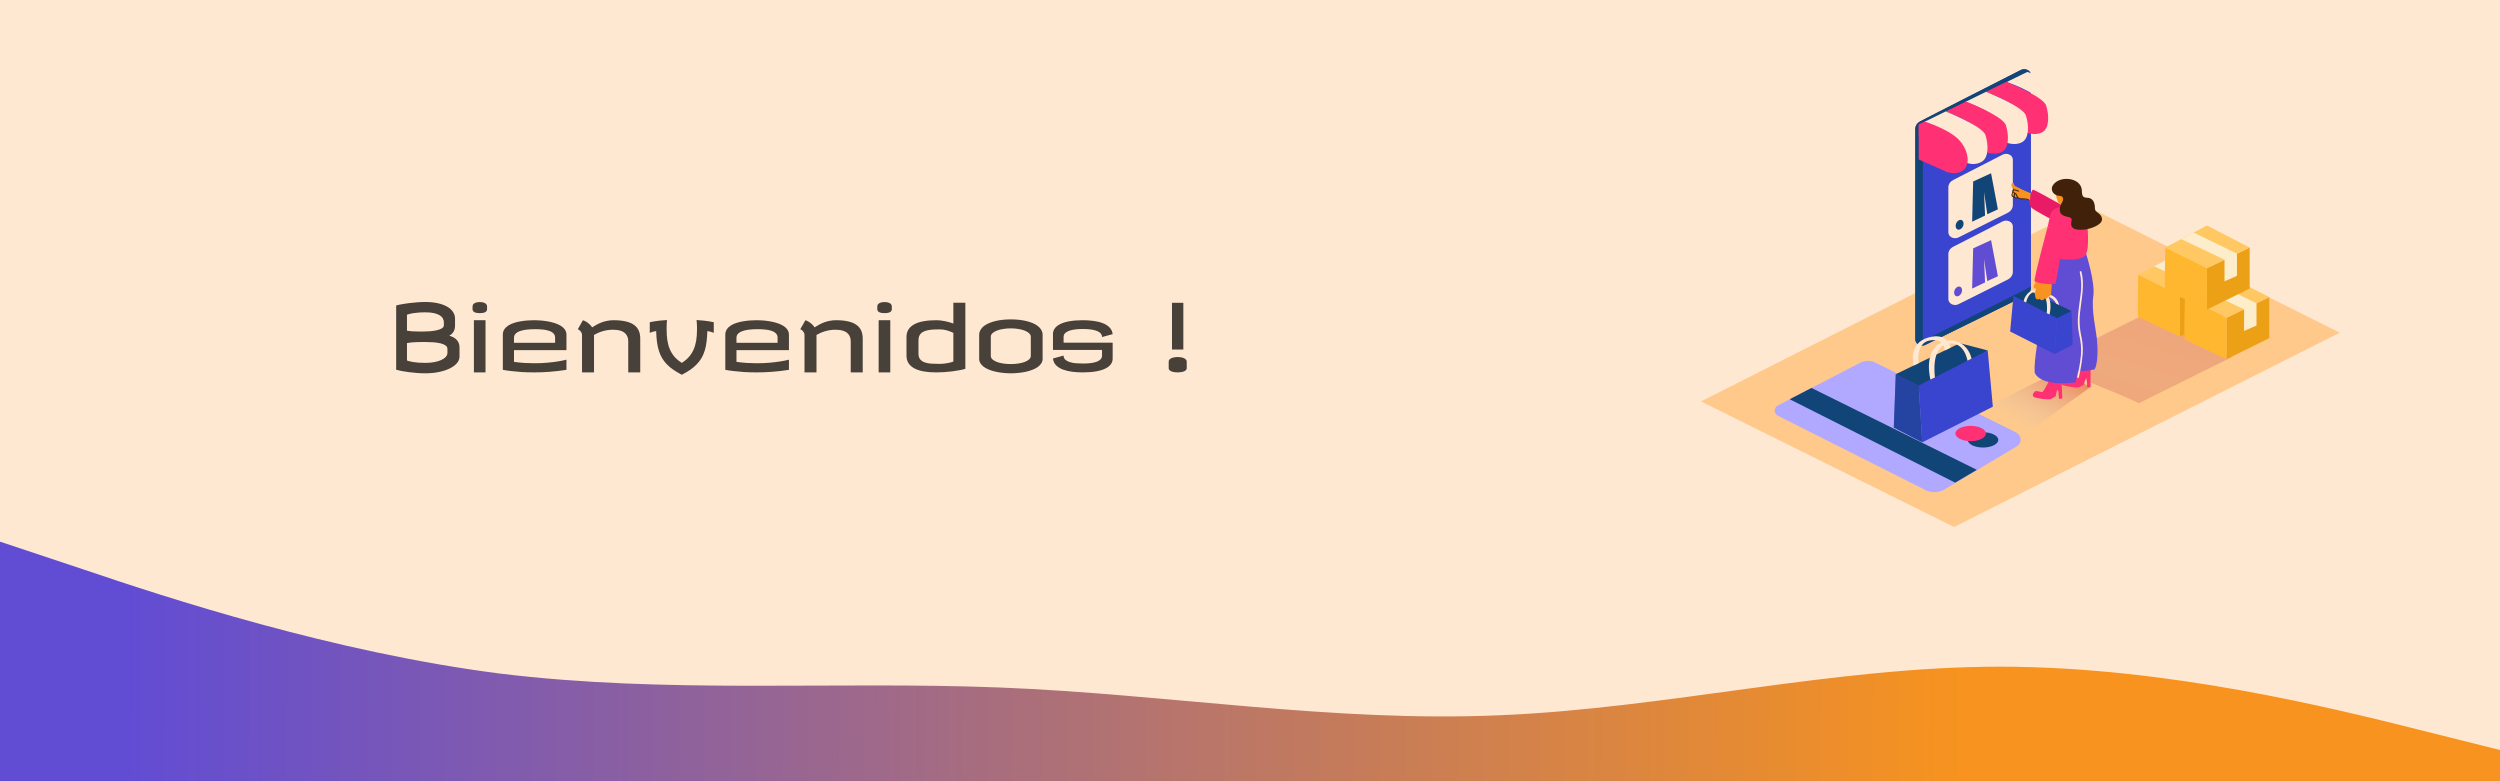 <svg width="1920" height="600" viewBox="0 0 1920 600" fill="none" xmlns="http://www.w3.org/2000/svg">
<rect width="1920" height="600" fill="#FFE8D2"/>
<g clip-path="url(#clip0)">
<rect width="1920" height="320" transform="translate(0 280)" fill="#FFE8D2"/>
<path d="M0 416L64 437.3C128 459 256 501 384 517.3C512 533 640 523 768 528C896 533 1024 555 1152 549.3C1280 544 1408 512 1536 512C1664 512 1792 544 1856 560L1920 576V608H1856C1792 608 1664 608 1536 608C1408 608 1280 608 1152 608C1024 608 896 608 768 608C640 608 512 608 384 608C256 608 128 608 64 608H0V416Z" fill="url(#paint0_linear)"/>
</g>
<path d="M1306.31 308.297L1500.69 404.734L1796.95 255.502L1602.82 158.411L1306.31 308.297Z" fill="#FFC98B"/>
<path d="M1541.09 343.725L1605.53 297.186L1581.06 284.946L1501.19 324.753C1511.11 330.043 1531.32 338.271 1541.09 343.725Z" fill="url(#paint1_linear)"/>
<path d="M1642.57 309.698L1714.7 273.889L1650.95 239.44L1571.09 279.234C1580.98 284.456 1632.79 304.258 1642.57 309.698Z" fill="url(#paint2_linear)"/>
<path d="M1428.69 278.54L1365.58 311.289C1364.77 311.704 1364.09 312.294 1363.63 313.003C1363.16 313.711 1362.92 314.513 1362.92 315.328C1362.92 316.143 1363.16 316.945 1363.63 317.653C1364.09 318.362 1364.77 318.952 1365.58 319.367L1478.8 376.392C1481.03 377.51 1483.57 378.058 1486.14 377.974C1488.71 377.89 1491.19 377.176 1493.31 375.916L1548.56 343.018C1549.63 342.395 1550.49 341.546 1551.07 340.551C1551.65 339.556 1551.93 338.449 1551.87 337.336C1551.82 336.222 1551.43 335.14 1550.76 334.191C1550.08 333.243 1549.13 332.461 1548.01 331.92L1439.98 278.377C1438.25 277.541 1436.29 277.115 1434.31 277.144C1432.33 277.173 1430.39 277.654 1428.69 278.54V278.54Z" fill="#B1A9FF"/>
<path d="M1374.48 306.624L1501.55 370.666L1518.21 360.834L1391.23 297.934L1374.48 306.624Z" fill="#124577"/>
<path d="M1522.97 343.711C1529.44 343.711 1534.68 341.081 1534.68 337.836C1534.68 334.591 1529.44 331.961 1522.97 331.961C1516.5 331.961 1511.26 334.591 1511.26 337.836C1511.26 341.081 1516.5 343.711 1522.97 343.711Z" fill="#124577"/>
<path d="M1513.45 338.802C1519.92 338.802 1525.17 336.171 1525.17 332.926C1525.17 329.682 1519.92 327.051 1513.45 327.051C1506.99 327.051 1501.74 329.682 1501.74 332.926C1501.74 336.171 1506.99 338.802 1513.45 338.802Z" fill="#FF3174"/>
<path d="M1535.45 139.915C1528.12 128.129 1520.19 116.709 1511.65 105.657C1510.9 104.691 1509.07 105.657 1509.84 106.582C1518.42 117.661 1526.35 129.081 1533.64 140.84C1534.29 141.86 1536.11 140.935 1535.45 139.915Z" fill="#FF3174"/>
<path d="M1551.98 53.786C1533.64 63.198 1488.29 86.426 1474.72 93.226C1473.57 93.809 1472.61 94.645 1471.95 95.65C1471.29 96.656 1470.94 97.795 1470.95 98.952V260.37C1470.67 263.662 1474.97 266.708 1478.47 264.981L1554.76 227.363C1556.25 226.757 1557.52 225.796 1558.41 224.593C1559.3 223.389 1559.77 221.992 1559.78 220.563V57.635C1559.79 56.845 1559.54 56.069 1559.09 55.385C1558.63 54.702 1557.97 54.136 1557.18 53.745C1556.38 53.354 1555.48 53.152 1554.57 53.159C1553.66 53.166 1552.77 53.383 1551.98 53.786V53.786Z" fill="#3944CF"/>
<path d="M1559.27 55.69L1534.99 67.835V72.323C1535 72.701 1534.88 73.072 1534.66 73.399C1534.45 73.726 1534.13 73.998 1533.75 74.186L1515.18 83.475C1514.94 83.623 1514.65 83.708 1514.35 83.719C1514.05 83.731 1513.76 83.669 1513.5 83.541C1513.24 83.412 1513.03 83.223 1512.89 82.995C1512.75 82.766 1512.69 82.508 1512.72 82.251V78.96L1477.85 96.64C1477.51 96.808 1477.24 97.048 1477.05 97.337C1476.85 97.625 1476.75 97.952 1476.75 98.286V259.595C1476.76 259.818 1476.85 260.034 1476.98 260.224C1477.12 260.413 1477.31 260.571 1477.53 260.683C1477.75 260.794 1478.01 260.856 1478.26 260.864C1478.52 260.871 1478.78 260.823 1479.01 260.724L1559.77 220.169C1559.91 221.419 1559.65 222.677 1559.02 223.81C1558.4 224.943 1557.43 225.908 1556.22 226.602C1552.04 228.914 1478.46 264.967 1478.46 264.967C1478.46 264.967 1472.63 267.252 1470.94 261.227V99.02C1470.92 97.962 1471.2 96.916 1471.75 95.97C1472.29 95.024 1473.09 94.204 1474.08 93.58C1477.45 91.458 1551.97 53.732 1551.97 53.732C1552.59 53.43 1553.28 53.241 1553.99 53.176C1554.7 53.111 1555.42 53.172 1556.1 53.355C1556.78 53.538 1557.42 53.84 1557.96 54.241C1558.51 54.643 1558.95 55.136 1559.27 55.69V55.69Z" fill="#124577"/>
<path d="M1477.85 96.64C1477.85 96.64 1495.98 103.209 1495.7 132.258L1473.58 122.48V96.64H1477.85Z" fill="#FF3174"/>
<path d="M1509.76 110.893C1507.52 103.957 1479.18 92.764 1479.18 92.764L1473.58 95.484V104.542C1479.75 107.262 1487.09 111.342 1490.85 116.115C1497.93 125.268 1494.19 131.442 1494.19 131.442C1494.32 131.946 1501.1 134.734 1506.86 131.442C1512.62 128.151 1512.01 117.829 1509.76 110.893Z" fill="#FF3174"/>
<path d="M1571.95 93.92C1571.95 93.92 1575.69 87.746 1568.61 78.606C1561.53 69.467 1541.09 63.021 1541.09 63.021L1557.02 55.214C1557.02 55.214 1585.36 66.407 1587.61 73.343C1589.85 80.279 1590.4 90.765 1584.62 93.92C1578.84 97.075 1571.95 93.92 1571.95 93.92Z" fill="#FFE8D2"/>
<path d="M1455.95 287.38L1505.1 263.566L1526.55 269.142L1492.45 291.718L1471.57 299.566L1455.95 287.38Z" fill="#124577"/>
<path d="M1473.51 296.098L1526.55 269.142L1530.5 312.336L1476.31 339.686L1473.51 296.098Z" fill="#3944CF"/>
<path d="M1473.51 296.098L1455.95 287.38L1454.42 328.384L1476.31 339.686" fill="#3944CF"/>
<path opacity="0.51" d="M1473.51 296.098L1455.95 287.38L1454.42 328.384L1476.31 339.686" fill="#124577"/>
<path d="M1511.02 277.03C1511.02 277.03 1508.7 261.526 1495.65 264.015C1482.6 266.504 1486.04 289.855 1486.04 289.855L1482.59 291.501C1482.59 291.501 1476.97 270.407 1490.22 263.58C1503.47 256.753 1512.83 267.782 1514.1 275.466" fill="#FFE8D2"/>
<path d="M1469.68 280.73C1469.68 280.73 1465.08 263.852 1480.67 259.296C1496.26 254.74 1498.04 267.007 1498.04 267.007L1493.63 269.142C1493.63 269.142 1493.63 259.622 1482.31 261.431C1470.99 263.24 1473.51 278.88 1473.51 278.88" fill="#FFE8D2"/>
<path d="M1674.21 258.562V226.792L1707.04 210.88V242.391L1674.21 258.562Z" fill="#ECA016"/>
<path d="M1674.21 226.792L1642.21 210.88C1642.21 210.88 1641.32 242.908 1642.21 243.425C1643.1 243.942 1674.16 258.548 1674.16 258.548L1674.21 226.792Z" fill="#FFB72F"/>
<path d="M1642.26 210.907L1674.21 193.989L1707.04 210.907L1674.21 226.792L1642.26 210.907Z" fill="#FFC863"/>
<path d="M1654.42 204.461L1687.68 220.264V236.842L1697.24 232.667V215.64L1663.99 199.402L1654.42 204.461Z" fill="#FDEDCB"/>
<path d="M1709.97 275.874V244.105L1742.8 228.22V259.731L1709.97 275.874Z" fill="#ECA016"/>
<path d="M1709.97 244.105L1678.02 228.22C1678.02 228.22 1677.13 260.248 1678.02 260.765C1678.92 261.282 1709.97 275.888 1709.97 275.888V244.105Z" fill="#FFB72F"/>
<path d="M1678.02 228.22L1709.97 211.315L1742.8 228.22L1709.97 244.105L1678.02 228.22Z" fill="#FFC863"/>
<path d="M1690.19 221.787L1723.44 237.59V254.169L1733 249.994V232.966L1699.75 216.714L1690.19 221.787Z" fill="#FDEDCB"/>
<path d="M1694.93 237.74V205.97L1727.76 190.086V221.597L1694.93 237.74Z" fill="#ECA016"/>
<path d="M1694.93 205.97L1662.98 190.086C1662.98 190.086 1662.09 222.114 1662.98 222.63C1663.88 223.147 1694.93 237.754 1694.93 237.754V205.97Z" fill="#FFB72F"/>
<path d="M1663 190.086L1694.93 173.167L1727.77 190.086L1694.93 205.97L1663 190.086Z" fill="#FFC863"/>
<path d="M1675.16 183.639L1708.42 199.442V216.021L1717.98 211.846V194.818L1684.73 178.58L1675.16 183.639Z" fill="#FDEDCB"/>
<path d="M1555.75 101.563C1555.75 101.563 1559.49 95.389 1552.41 86.25C1545.33 77.11 1524.88 70.664 1524.88 70.664L1540.82 62.858C1540.82 62.858 1569.16 74.05 1571.4 80.986C1573.65 87.922 1574.24 98.462 1568.44 101.577C1562.63 104.691 1555.75 101.563 1555.75 101.563Z" fill="#FF3174"/>
<path d="M1540.16 109.22C1540.16 109.22 1543.9 103.046 1536.82 93.906C1529.74 84.767 1509.29 78.321 1509.29 78.321L1525.23 70.514C1525.23 70.514 1553.54 81.68 1555.86 88.63C1558.18 95.579 1558.7 106.106 1552.89 109.22C1547.08 112.334 1540.16 109.22 1540.16 109.22Z" fill="#FFE8D2"/>
<path d="M1524.85 116.646C1524.85 116.646 1528.59 110.471 1521.51 101.332C1514.43 92.193 1493.97 85.76 1493.97 85.76L1509.91 77.954C1509.91 77.954 1538.24 89.146 1540.49 96.082C1542.73 103.018 1543.33 113.558 1537.52 116.673C1531.71 119.787 1524.85 116.646 1524.85 116.646Z" fill="#FF3174"/>
<path d="M1510.88 125.2C1510.88 125.2 1512.92 118.114 1505.84 108.962C1498.76 99.809 1478.3 93.403 1478.3 93.403L1494.24 85.597C1494.24 85.597 1522.58 96.776 1524.82 103.712C1527.07 110.648 1527.6 121.12 1521.85 124.302C1520.24 125.209 1518.41 125.764 1516.49 125.92C1514.58 126.076 1512.66 125.829 1510.88 125.2Z" fill="#FFE8D2"/>
<path d="M1496.33 143.859V178.417C1496.32 179.215 1496.55 180.001 1497.01 180.693C1497.47 181.385 1498.13 181.959 1498.93 182.356C1499.73 182.752 1500.64 182.956 1501.56 182.948C1502.48 182.939 1503.39 182.718 1504.18 182.306L1541.97 163.402C1543.15 162.806 1544.13 161.952 1544.81 160.927C1545.49 159.901 1545.85 158.738 1545.86 157.554V122.643C1545.86 121.847 1545.62 121.065 1545.16 120.377C1544.7 119.688 1544.04 119.118 1543.24 118.725C1542.44 118.332 1541.53 118.13 1540.61 118.14C1539.7 118.15 1538.8 118.371 1538.01 118.781L1500.08 138.229C1498.94 138.804 1498 139.625 1497.34 140.613C1496.68 141.6 1496.33 142.719 1496.33 143.859V143.859Z" fill="#FFE8D2"/>
<path d="M1496.33 195.145V229.702C1496.32 230.501 1496.55 231.286 1497.01 231.979C1497.47 232.671 1498.13 233.245 1498.93 233.641C1499.73 234.037 1500.64 234.242 1501.56 234.233C1502.48 234.225 1503.39 234.003 1504.18 233.592L1541.97 214.688C1543.15 214.091 1544.13 213.238 1544.81 212.212C1545.49 211.186 1545.85 210.024 1545.86 208.84V173.915C1545.86 173.119 1545.62 172.337 1545.16 171.649C1544.7 170.96 1544.04 170.39 1543.24 169.997C1542.44 169.604 1541.53 169.402 1540.61 169.412C1539.7 169.422 1538.8 169.643 1538.01 170.053L1500.08 189.501C1498.94 190.077 1497.99 190.901 1497.34 191.891C1496.68 192.881 1496.33 194.002 1496.33 195.145V195.145Z" fill="#FFE8D2"/>
<path d="M1515.39 139.371L1529.14 133.061L1534.38 160.778L1526.23 164.531L1523.75 147.49L1524.52 165.538L1514.6 170.27L1515.39 139.371Z" fill="#124577"/>
<path d="M1515.39 190.725L1529.14 184.428L1534.38 212.131L1526.23 215.885L1523.75 198.844L1524.52 216.891L1514.6 221.624L1515.39 190.725Z" fill="#614CD4"/>
<path d="M1507.76 173.309C1508.44 171.26 1507.76 169.287 1506.22 168.903C1504.69 168.518 1502.89 169.868 1502.21 171.917C1501.52 173.966 1502.21 175.938 1503.74 176.323C1505.27 176.707 1507.07 175.358 1507.76 173.309Z" fill="#124577"/>
<path d="M1506.59 224.503C1507.27 222.454 1506.59 220.481 1505.05 220.097C1503.52 219.713 1501.72 221.062 1501.04 223.111C1500.35 225.16 1501.04 227.132 1502.57 227.517C1504.11 227.901 1505.9 226.552 1506.59 224.503Z" fill="#614CD4"/>
<path d="M1575 289.869C1575 290.086 1569.85 300.259 1568.72 300.898C1567.59 301.538 1564.01 299.538 1562.77 300.667C1561.53 301.796 1559.97 304.19 1562.67 305.182C1565.37 306.175 1573.41 307.127 1574.86 306.542C1576.26 305.88 1577.59 305.101 1578.83 304.217C1578.83 304.217 1579.58 298.777 1580.4 299.511C1581.22 300.246 1580.93 306.148 1581.53 306.311C1582.33 306.336 1583.13 306.235 1583.88 306.012L1583.12 288.808" fill="#FF3174"/>
<path d="M1597.31 280.73C1597.31 280.947 1591.73 290.957 1590.54 291.61C1589.35 292.262 1585.83 290.114 1584.61 291.202C1583.38 292.29 1581.67 294.629 1584.34 295.717C1587.01 296.805 1594.98 297.988 1596.46 297.485C1597.89 296.866 1599.26 296.128 1600.53 295.282C1600.53 295.282 1601.5 289.842 1602.32 290.63C1603.13 291.419 1602.58 297.281 1603.18 297.43C1603.97 297.482 1604.77 297.408 1605.53 297.213V279.995" fill="#FF3174"/>
<path d="M1577.68 196.342C1577.68 196.342 1561.26 269.21 1562.61 286.102C1562.61 286.102 1565.86 297.39 1594.09 293.622C1594.09 293.622 1596.54 285.163 1595.44 270.815C1594.34 256.467 1591.37 196.301 1591.37 196.301L1577.68 196.342Z" fill="#614CD4"/>
<path d="M1580.65 282.457L1584.9 195.498L1601.89 194.138C1601.89 194.138 1609.24 216.551 1607.67 227.363C1606.1 238.175 1609.57 252.51 1610.39 260.003C1611.12 266.803 1611.41 278.418 1608.72 283.64C1599.44 285.729 1589.65 285.317 1580.65 282.457Z" fill="#614CD4"/>
<path d="M1595.28 289.529C1596.59 284.077 1597.54 278.564 1598.12 273.018C1598.34 270.302 1598.34 267.575 1598.12 264.858C1597.83 262.065 1597.37 259.286 1596.74 256.535C1595.77 251.595 1595.51 246.57 1595.97 241.575C1596.41 236.448 1597.32 231.362 1597.89 226.248C1598.72 220.493 1598.51 214.659 1597.25 208.962C1597.06 208.228 1598.36 207.915 1598.55 208.65C1601.17 218.863 1598.64 229.213 1597.54 239.454C1596.86 244.739 1596.98 250.079 1597.89 255.338C1598.38 257.909 1598.99 260.466 1599.3 263.063C1599.62 265.842 1599.7 268.638 1599.52 271.427C1599.01 277.613 1598 283.761 1596.51 289.828C1596.43 290.59 1595.11 290.263 1595.28 289.529Z" fill="#FFE8D2"/>
<path d="M1597.14 164.858C1595.33 164.64 1562.14 144.961 1561.14 145.736C1560.13 146.511 1555.97 156.371 1560.84 160.057C1565.7 163.742 1595.25 178.879 1595.25 178.879" fill="#EA1B66"/>
<path d="M1602.65 169.033L1588.83 158.37C1587.26 158.887 1577.48 157.976 1575.23 163.579C1573.77 167.224 1573.26 171.821 1572.55 174.378C1572.55 174.527 1574.72 175.248 1574.73 175.425C1575.49 181.056 1575.39 186.749 1574.43 192.357C1575.69 192.189 1576.9 191.816 1578 191.255C1578 191.255 1577.24 196.219 1578 197.729C1578.75 199.238 1597.1 201.074 1601.34 196.369C1605.58 191.663 1602.65 169.033 1602.65 169.033Z" fill="#FF3174"/>
<path d="M1547.07 142.472C1547.07 142.422 1547.07 142.372 1547.07 142.322C1546.88 141.878 1546.73 141.424 1546.61 140.962C1546.58 140.852 1546.51 140.751 1546.42 140.67C1546.33 140.589 1546.21 140.53 1546.08 140.5C1545.96 140.47 1545.82 140.469 1545.7 140.497C1545.57 140.526 1545.45 140.583 1545.36 140.663C1545.21 140.739 1545.09 140.853 1545.03 140.99C1544.88 141.314 1544.8 141.66 1544.79 142.01C1544.77 142.24 1544.77 142.473 1544.79 142.703V142.703C1544.96 143.284 1545.26 143.828 1545.69 144.298C1546.12 144.767 1546.66 145.151 1547.27 145.423C1547.27 145.423 1546.02 146.13 1546.08 146.171C1544.89 147.83 1545.67 149.639 1546.83 151.366C1546.99 151.324 1547.15 151.324 1547.3 151.366C1548.77 151.809 1550.27 152.168 1551.79 152.441C1552.99 152.688 1554.21 152.861 1555.44 152.958C1556.69 153.046 1557.91 153.351 1559.03 153.855C1559.11 152.032 1559.33 150.215 1559.68 148.415C1555.29 146.742 1551.07 144.754 1547.07 142.472V142.472Z" fill="#F7931E"/>
<path d="M1547.16 147.586C1547.46 147.205 1546.75 146.865 1546.46 147.232C1546.21 147.545 1546 147.883 1545.84 148.238C1545.58 148.719 1545.43 149.243 1545.42 149.775C1545.41 149.898 1545.41 150.02 1545.42 150.142C1545.42 150.142 1545.42 150.142 1545.42 150.142C1545.41 150.192 1545.41 150.243 1545.42 150.292C1545.44 150.418 1545.49 150.538 1545.57 150.645C1545.65 150.753 1545.75 150.845 1545.87 150.918C1546.36 151.135 1546.77 150.686 1546.94 150.346C1547.19 149.867 1547.31 149.347 1547.29 148.823C1547.29 148.429 1547.29 147.926 1546.97 147.667L1547.16 147.586Z" fill="#F7931E"/>
<path d="M1558.32 153.243C1557.18 152.651 1555.87 152.337 1554.54 152.332C1552.74 152.332 1550.95 152.726 1549.83 151.19C1549.11 150.265 1549.2 149.204 1548.26 148.47C1548.03 148.305 1547.79 148.151 1547.54 148.007L1547.04 147.708C1546.89 147.655 1546.75 147.576 1546.64 147.475C1546.53 147.374 1546.45 147.254 1546.39 147.123C1546.36 147.009 1546.36 146.89 1546.39 146.775C1546.42 146.661 1546.48 146.554 1546.57 146.464C1546.66 146.374 1546.77 146.303 1546.89 146.257C1547.02 146.211 1547.15 146.191 1547.29 146.198C1547.64 146.239 1547.98 146.346 1548.28 146.511H1548.36C1548.94 146.688 1549.5 146.906 1550.07 147.137C1550.63 147.368 1550.95 146.715 1550.47 146.525C1549.36 146.062 1546.88 144.798 1545.76 145.954C1545.61 146.098 1545.5 146.277 1545.45 146.471C1545.4 146.665 1545.41 146.867 1545.48 147.055C1545.23 147.716 1545.05 148.394 1544.93 149.082C1544.77 149.561 1544.77 150.071 1544.93 150.55C1545.07 150.829 1545.32 151.058 1545.63 151.201C1545.94 151.344 1546.3 151.393 1546.64 151.339C1546.68 151.491 1546.75 151.638 1546.83 151.774C1547.11 152.112 1547.51 152.349 1547.98 152.442C1548.44 152.535 1548.93 152.477 1549.34 152.278C1549.41 152.257 1549.47 152.217 1549.5 152.165C1549.54 152.114 1549.56 152.053 1549.55 151.992C1549.96 152.374 1550.45 152.676 1551.01 152.876C1551.95 153.136 1552.95 153.197 1553.93 153.053C1555.34 152.951 1556.74 153.226 1557.96 153.842C1558.05 153.855 1558.14 153.845 1558.22 153.811C1558.29 153.778 1558.36 153.724 1558.4 153.658C1558.44 153.591 1558.45 153.514 1558.44 153.44C1558.43 153.365 1558.39 153.296 1558.32 153.243V153.243ZM1546.44 150.646H1546.36C1546.05 150.89 1545.53 150.047 1545.5 149.925C1545.47 149.566 1545.52 149.205 1545.66 148.864C1545.66 148.497 1545.83 148.13 1545.95 147.776C1546.25 148.019 1546.57 148.246 1546.9 148.456C1546.66 149.171 1546.51 149.904 1546.44 150.646ZM1548.8 151.706C1547.7 152.114 1547.23 151.312 1547.33 150.482C1547.38 149.979 1547.46 149.479 1547.59 148.986L1547.77 149.15C1548.48 149.884 1548.48 150.904 1549.11 151.679C1549.02 151.666 1548.94 151.675 1548.86 151.706H1548.8Z" fill="#42210B"/>
<path d="M1579.08 140.5C1578.04 141.071 1578.08 155.365 1582.77 157.133C1588.89 159.431 1593.76 153.162 1594.39 149.789C1595.02 146.416 1591.17 133.863 1579.08 140.5Z" fill="#F7931E"/>
<path d="M1611.41 163.525C1610.53 163.029 1609.79 162.375 1609.24 161.607C1608.91 160.66 1608.78 159.67 1608.85 158.683C1608.69 156.276 1607.97 153.706 1605.39 152.386C1603.82 151.543 1601.42 152.278 1600.06 151.026C1598.69 149.775 1599.02 147.395 1598.8 145.586C1597.7 136.243 1581.83 134.557 1576.71 142.159C1575.86 143.357 1575.59 144.792 1575.94 146.163C1576.28 147.535 1577.23 148.736 1578.58 149.517C1579.34 149.959 1580.2 150.251 1581.11 150.374C1582.42 150.55 1583.71 150.523 1584.25 151.734C1585.09 153.583 1583.54 155.487 1582.77 157.174C1581.58 159.73 1581.2 163.389 1584.07 165.238C1585.53 165.961 1587.13 166.463 1588.78 166.721C1589.47 166.852 1590.11 167.155 1590.6 167.591C1591.37 168.421 1590.89 169.577 1590.73 170.515C1590.63 171.015 1590.63 171.525 1590.73 172.025C1590.64 172.496 1590.67 172.979 1590.82 173.438C1590.97 173.897 1591.24 174.32 1591.61 174.677C1593.34 176.486 1596.51 176.554 1599 176.445C1601.91 176.312 1604.77 175.703 1607.42 174.65C1609.76 173.725 1612.65 172.31 1613.84 170.257C1615.24 167.741 1613.62 165.17 1611.41 163.525Z" fill="#42210B"/>
<path d="M1590.87 238.842L1559.83 223.814L1546.3 227.336L1567.82 241.575L1581.01 246.539L1590.87 238.842Z" fill="#124577"/>
<path d="M1579.79 244.35L1546.3 227.336L1543.8 254.604L1578.01 271.862L1579.79 244.35Z" fill="#3944CF"/>
<path d="M1579.79 244.35L1590.87 238.842L1591.83 264.722L1578.01 271.862" fill="#3944CF"/>
<path d="M1556.1 232.314C1556.1 232.314 1557.56 222.522 1565.8 224.154C1574.04 225.786 1571.86 240.474 1571.86 240.474L1574.04 241.507C1574.04 241.507 1577.59 228.193 1569.22 223.827C1560.85 219.462 1554.95 226.479 1554.15 231.334" fill="#FFE8D2"/>
<path d="M1581.28 234.204C1581.03 232.178 1580.05 230.272 1578.48 228.754C1576.91 227.236 1574.83 226.183 1572.53 225.745L1572.77 227.962C1572.77 227.962 1576.76 228.234 1579.14 233.17L1581.28 234.204Z" fill="#FFE8D2"/>
<path d="M1575.8 211.098C1574.5 211.098 1576.44 197.28 1573.73 207.398C1573.33 208.396 1572.61 209.275 1571.65 209.93C1570.69 210.585 1569.54 210.99 1568.33 211.098C1568.14 211.37 1567.01 213.178 1565.86 215.001C1564.71 218.414 1563.57 221.801 1562.6 225.255C1562.76 225.556 1562.86 225.886 1562.86 226.221C1562.88 226.841 1562.95 227.46 1563.08 228.07C1563.38 229.308 1564.18 230.423 1565.81 229.852C1566.05 229.771 1566.26 229.661 1566.46 229.526C1566.56 229.74 1566.72 229.933 1566.91 230.092C1567.1 230.252 1567.34 230.376 1567.59 230.455C1567.84 230.534 1568.11 230.567 1568.38 230.552C1568.64 230.538 1568.9 230.475 1569.14 230.369C1569.42 230.256 1569.66 230.095 1569.86 229.896C1570.05 229.697 1570.2 229.464 1570.29 229.213C1570.54 229.391 1570.85 229.488 1571.18 229.488C1571.5 229.488 1571.81 229.391 1572.06 229.213C1572.47 228.904 1572.73 228.471 1572.78 228.002C1573.08 228.019 1573.37 227.972 1573.63 227.866C1574.89 227.377 1575.2 225.867 1575.34 224.82C1575.78 220.256 1575.93 215.675 1575.8 211.098V211.098Z" fill="#F7931E"/>
<path d="M1564.48 214.525C1563.49 216.134 1562.64 217.802 1561.92 219.516C1561.46 221.039 1562.3 221.257 1563.82 221.801C1564.68 222.114 1565.08 221.026 1564.42 220.59C1564.59 220.562 1564.74 220.485 1564.85 220.371C1564.96 220.257 1565.02 220.114 1565.03 219.965C1565.06 219.169 1565.27 218.386 1565.63 217.653C1565.63 217.571 1565.7 217.49 1565.74 217.394C1565.77 217.311 1565.78 217.222 1565.76 217.135C1565.75 217.048 1565.71 216.965 1565.66 216.891L1565.85 216.578C1565.9 216.504 1565.93 216.421 1565.95 216.335C1565.96 216.249 1565.95 216.161 1565.93 216.077C1565.9 215.993 1565.86 215.914 1565.79 215.846C1565.73 215.778 1565.65 215.722 1565.56 215.681C1565.7 215.422 1565.85 215.164 1565.97 214.906C1566.39 214.076 1564.87 213.722 1564.48 214.525Z" fill="#F7931E"/>
<path d="M1578.53 217.898C1580.82 209.833 1584.92 178.458 1584.92 178.458L1572.52 174.378C1572.52 174.378 1562.09 213.246 1562.52 215.953C1565.58 217.843 1574.86 218.727 1578.53 217.898Z" fill="#FF3174"/>
<path d="M326.617 231.93C330.227 231.93 333.438 232.246 336.25 232.879C339.086 233.512 341.477 234.391 343.422 235.516C345.391 236.641 346.891 238 347.922 239.594C348.953 241.164 349.469 242.898 349.469 244.797V249.93C349.469 251.945 349.07 253.574 348.273 254.816C347.5 256.059 346.422 257.055 345.039 257.805C346.188 258.133 347.242 258.555 348.203 259.07C349.188 259.586 350.02 260.219 350.699 260.969C351.402 261.695 351.941 262.551 352.316 263.535C352.715 264.496 352.914 265.609 352.914 266.875V273.766C352.914 275.664 352.223 277.41 350.84 279.004C349.457 280.574 347.57 281.934 345.18 283.082C342.789 284.23 340 285.121 336.812 285.754C333.625 286.387 330.227 286.703 326.617 286.703C324.602 286.703 322.539 286.621 320.43 286.457C318.32 286.316 316.27 286.117 314.277 285.859C312.309 285.602 310.457 285.309 308.723 284.98C306.988 284.652 305.5 284.312 304.258 283.961V234.602C305.5 234.25 306.988 233.922 308.723 233.617C310.457 233.289 312.309 233.008 314.277 232.773C316.27 232.516 318.32 232.316 320.43 232.176C322.539 232.012 324.602 231.93 326.617 231.93ZM326.336 262.656C325.07 262.656 323.805 262.668 322.539 262.691C321.273 262.691 320.043 262.727 318.848 262.797C317.676 262.844 316.551 262.926 315.473 263.043C314.395 263.16 313.422 263.312 312.555 263.5V276.859C313.023 277.023 313.621 277.211 314.348 277.422C315.098 277.633 316.035 277.832 317.16 278.02C318.285 278.207 319.633 278.371 321.203 278.512C322.773 278.629 324.625 278.688 326.758 278.688C329.383 278.688 331.738 278.477 333.824 278.055C335.934 277.633 337.703 277.07 339.133 276.367C340.586 275.664 341.699 274.855 342.473 273.941C343.246 273.004 343.633 272.031 343.633 271.023V268C343.633 266.898 343.141 265.996 342.156 265.293C341.172 264.59 339.871 264.051 338.254 263.676C336.637 263.277 334.785 263.008 332.699 262.867C330.637 262.727 328.516 262.656 326.336 262.656ZM312.555 253.938C314.008 254.219 315.66 254.406 317.512 254.5C319.387 254.594 321.508 254.641 323.875 254.641C325.914 254.641 327.941 254.57 329.957 254.43C331.973 254.266 333.789 254.008 335.406 253.656C337.023 253.281 338.336 252.789 339.344 252.18C340.352 251.547 340.867 250.75 340.891 249.789V247.539C340.891 246.531 340.645 245.57 340.152 244.656C339.684 243.719 338.887 242.898 337.762 242.195C336.66 241.492 335.207 240.93 333.402 240.508C331.598 240.086 329.383 239.875 326.758 239.875C324.625 239.875 322.773 239.945 321.203 240.086C319.633 240.203 318.285 240.355 317.16 240.543C316.035 240.73 315.098 240.93 314.348 241.141C313.621 241.352 313.023 241.539 312.555 241.703V253.938ZM372.883 286H363.953V245.922H372.883V286ZM368.453 232C370.188 232 371.559 232.293 372.566 232.879C373.574 233.441 374.078 234.344 374.078 235.586V237.344C374.078 238.469 373.574 239.277 372.566 239.77C371.559 240.262 370.188 240.508 368.453 240.508C366.789 240.508 365.441 240.262 364.41 239.77C363.402 239.277 362.898 238.469 362.898 237.344V235.586C362.898 234.344 363.402 233.441 364.41 232.879C365.441 232.293 366.789 232 368.453 232ZM410.5 245.922C411.695 245.922 413.137 245.98 414.824 246.098C416.512 246.215 418.258 246.426 420.062 246.73C421.891 247.012 423.695 247.422 425.477 247.961C427.258 248.477 428.852 249.145 430.258 249.965C431.688 250.785 432.836 251.781 433.703 252.953C434.594 254.102 435.039 255.461 435.039 257.031V268.914H394.75V277.914C397.586 278.312 400.316 278.594 402.941 278.758C405.566 278.898 408.086 278.969 410.5 278.969C414.18 278.969 417.508 278.828 420.484 278.547C423.484 278.266 426.074 277.949 428.254 277.598C430.762 277.199 433.023 276.742 435.039 276.227V284.031C430.586 284.734 426.285 285.238 422.137 285.543C418.012 285.848 414.133 286 410.5 286C406.844 286 403.527 285.906 400.551 285.719C397.574 285.508 395.02 285.273 392.887 285.016C390.402 284.734 388.164 284.406 386.172 284.031V257.031C386.172 255.461 386.559 254.102 387.332 252.953C388.105 251.781 389.137 250.785 390.426 249.965C391.715 249.145 393.191 248.477 394.855 247.961C396.543 247.422 398.289 247.012 400.094 246.73C401.898 246.426 403.691 246.215 405.473 246.098C407.277 245.98 408.953 245.922 410.5 245.922ZM394.75 263.289H426.32V259.211C426.32 258.25 426.086 257.43 425.617 256.75C425.148 256.047 424.516 255.461 423.719 254.992C422.945 254.523 422.031 254.148 420.977 253.867C419.945 253.562 418.867 253.34 417.742 253.199C416.617 253.035 415.48 252.93 414.332 252.883C413.207 252.836 412.141 252.812 411.133 252.812C410.078 252.812 408.941 252.836 407.723 252.883C406.527 252.93 405.32 253.035 404.102 253.199C402.883 253.363 401.711 253.598 400.586 253.902C399.461 254.184 398.465 254.57 397.598 255.062C396.73 255.531 396.039 256.117 395.523 256.82C395.008 257.5 394.75 258.32 394.75 259.281V263.289ZM446.992 256.961C446.898 256.211 446.676 255.578 446.324 255.062C445.996 254.547 445.633 254.125 445.234 253.797C444.789 253.398 444.297 253.07 443.758 252.812L447.695 245.922C448.562 246.227 449.43 246.637 450.297 247.152C451.023 247.598 451.785 248.172 452.582 248.875C453.402 249.555 454.117 250.398 454.727 251.406C455.898 250.656 457.094 249.953 458.312 249.297C459.555 248.617 460.844 248.031 462.18 247.539C463.539 247.047 464.957 246.66 466.434 246.379C467.934 246.074 469.539 245.922 471.25 245.922C474.859 245.922 477.953 246.227 480.531 246.836C483.133 247.422 485.254 248.312 486.895 249.508C488.559 250.68 489.777 252.145 490.551 253.902C491.324 255.66 491.711 257.711 491.711 260.055V286H482.5V262.234C482.5 260.922 482.324 259.797 481.973 258.859C481.621 257.898 481.141 257.09 480.531 256.434C479.945 255.754 479.254 255.203 478.457 254.781C477.66 254.359 476.828 254.043 475.961 253.832C475.117 253.598 474.25 253.445 473.359 253.375C472.469 253.281 471.625 253.234 470.828 253.234C469.328 253.234 467.898 253.34 466.539 253.551C465.18 253.762 463.891 254.055 462.672 254.43C461.453 254.781 460.305 255.203 459.227 255.695C458.148 256.188 457.141 256.703 456.203 257.242V286H446.992V256.961ZM512.242 245.781C512.102 246.883 512.02 248.031 511.996 249.227C511.973 250.398 511.961 251.57 511.961 252.742C511.961 255.883 512.148 258.742 512.523 261.32C512.922 263.898 513.578 266.242 514.492 268.352C515.406 270.461 516.602 272.371 518.078 274.082C519.578 275.77 521.43 277.305 523.633 278.688C525.812 277.305 527.641 275.77 529.117 274.082C530.617 272.371 531.824 270.461 532.738 268.352C533.652 266.242 534.309 263.898 534.707 261.32C535.105 258.742 535.305 255.883 535.305 252.742C535.305 251.57 535.281 250.398 535.234 249.227C535.188 248.031 535.094 246.883 534.953 245.781C537.039 245.898 538.891 246.051 540.508 246.238C542.125 246.426 543.508 246.613 544.656 246.801C545.969 247.035 547.141 247.258 548.172 247.469V255.625C547.469 255.32 546.812 255.086 546.203 254.922C545.617 254.734 545.102 254.594 544.656 254.5C544.141 254.406 543.672 254.336 543.25 254.289C543.156 257.312 542.945 260.078 542.617 262.586C542.312 265.07 541.832 267.344 541.176 269.406C540.543 271.469 539.723 273.355 538.715 275.066C537.707 276.754 536.488 278.336 535.059 279.812C533.652 281.289 532 282.684 530.102 283.996C528.203 285.285 526.047 286.562 523.633 287.828C521.219 286.562 519.062 285.285 517.164 283.996C515.266 282.684 513.602 281.289 512.172 279.812C510.742 278.336 509.523 276.754 508.516 275.066C507.508 273.355 506.676 271.469 506.02 269.406C505.387 267.344 504.895 265.07 504.543 262.586C504.215 260.102 504.016 257.336 503.945 254.289C503.523 254.336 503.055 254.406 502.539 254.5C502.094 254.594 501.566 254.734 500.957 254.922C500.371 255.086 499.727 255.32 499.023 255.625V247.469C500.008 247.258 501.168 247.035 502.504 246.801C503.629 246.613 505.012 246.426 506.652 246.238C508.293 246.051 510.156 245.898 512.242 245.781ZM581.359 245.922C582.555 245.922 583.996 245.98 585.684 246.098C587.371 246.215 589.117 246.426 590.922 246.73C592.75 247.012 594.555 247.422 596.336 247.961C598.117 248.477 599.711 249.145 601.117 249.965C602.547 250.785 603.695 251.781 604.562 252.953C605.453 254.102 605.898 255.461 605.898 257.031V268.914H565.609V277.914C568.445 278.312 571.176 278.594 573.801 278.758C576.426 278.898 578.945 278.969 581.359 278.969C585.039 278.969 588.367 278.828 591.344 278.547C594.344 278.266 596.934 277.949 599.113 277.598C601.621 277.199 603.883 276.742 605.898 276.227V284.031C601.445 284.734 597.145 285.238 592.996 285.543C588.871 285.848 584.992 286 581.359 286C577.703 286 574.387 285.906 571.41 285.719C568.434 285.508 565.879 285.273 563.746 285.016C561.262 284.734 559.023 284.406 557.031 284.031V257.031C557.031 255.461 557.418 254.102 558.191 252.953C558.965 251.781 559.996 250.785 561.285 249.965C562.574 249.145 564.051 248.477 565.715 247.961C567.402 247.422 569.148 247.012 570.953 246.73C572.758 246.426 574.551 246.215 576.332 246.098C578.137 245.98 579.812 245.922 581.359 245.922ZM565.609 263.289H597.18V259.211C597.18 258.25 596.945 257.43 596.477 256.75C596.008 256.047 595.375 255.461 594.578 254.992C593.805 254.523 592.891 254.148 591.836 253.867C590.805 253.562 589.727 253.34 588.602 253.199C587.477 253.035 586.34 252.93 585.191 252.883C584.066 252.836 583 252.812 581.992 252.812C580.938 252.812 579.801 252.836 578.582 252.883C577.387 252.93 576.18 253.035 574.961 253.199C573.742 253.363 572.57 253.598 571.445 253.902C570.32 254.184 569.324 254.57 568.457 255.062C567.59 255.531 566.898 256.117 566.383 256.82C565.867 257.5 565.609 258.32 565.609 259.281V263.289ZM617.852 256.961C617.758 256.211 617.535 255.578 617.184 255.062C616.855 254.547 616.492 254.125 616.094 253.797C615.648 253.398 615.156 253.07 614.617 252.812L618.555 245.922C619.422 246.227 620.289 246.637 621.156 247.152C621.883 247.598 622.645 248.172 623.441 248.875C624.262 249.555 624.977 250.398 625.586 251.406C626.758 250.656 627.953 249.953 629.172 249.297C630.414 248.617 631.703 248.031 633.039 247.539C634.398 247.047 635.816 246.66 637.293 246.379C638.793 246.074 640.398 245.922 642.109 245.922C645.719 245.922 648.812 246.227 651.391 246.836C653.992 247.422 656.113 248.312 657.754 249.508C659.418 250.68 660.637 252.145 661.41 253.902C662.184 255.66 662.57 257.711 662.57 260.055V286H653.359V262.234C653.359 260.922 653.184 259.797 652.832 258.859C652.48 257.898 652 257.09 651.391 256.434C650.805 255.754 650.113 255.203 649.316 254.781C648.52 254.359 647.688 254.043 646.82 253.832C645.977 253.598 645.109 253.445 644.219 253.375C643.328 253.281 642.484 253.234 641.688 253.234C640.188 253.234 638.758 253.34 637.398 253.551C636.039 253.762 634.75 254.055 633.531 254.43C632.312 254.781 631.164 255.203 630.086 255.695C629.008 256.188 628 256.703 627.062 257.242V286H617.852V256.961ZM683.734 286H674.805V245.922H683.734V286ZM679.305 232C681.039 232 682.41 232.293 683.418 232.879C684.426 233.441 684.93 234.344 684.93 235.586V237.344C684.93 238.469 684.426 239.277 683.418 239.77C682.41 240.262 681.039 240.508 679.305 240.508C677.641 240.508 676.293 240.262 675.262 239.77C674.254 239.277 673.75 238.469 673.75 237.344V235.586C673.75 234.344 674.254 233.441 675.262 232.879C676.293 232.293 677.641 232 679.305 232ZM719.102 245.922C721.164 245.922 723.32 246.156 725.57 246.625C727.844 247.094 730.047 247.703 732.18 248.453V232.492H741.391V283.258C740.148 283.633 738.66 283.984 736.926 284.312C735.215 284.641 733.375 284.934 731.406 285.191C729.438 285.426 727.387 285.625 725.254 285.789C723.145 285.93 721.094 286 719.102 286C715.492 286 712.27 285.754 709.434 285.262C706.598 284.746 704.195 283.961 702.227 282.906C700.258 281.852 698.758 280.516 697.727 278.898C696.695 277.281 696.18 275.359 696.18 273.133V258.789C696.18 256.562 696.695 254.641 697.727 253.023C698.758 251.406 700.258 250.07 702.227 249.016C704.195 247.961 706.598 247.188 709.434 246.695C712.27 246.18 715.492 245.922 719.102 245.922ZM721.633 279.461C722.57 279.461 723.52 279.414 724.48 279.32C725.465 279.227 726.414 279.098 727.328 278.934C728.266 278.77 729.145 278.582 729.965 278.371C730.809 278.16 731.547 277.938 732.18 277.703V255.625C730.562 254.852 728.898 254.219 727.188 253.727C725.5 253.211 723.648 252.953 721.633 252.953C720.18 252.953 718.762 252.988 717.379 253.059C716.02 253.105 714.742 253.234 713.547 253.445C712.352 253.633 711.25 253.914 710.242 254.289C709.234 254.641 708.367 255.121 707.641 255.73C706.938 256.34 706.387 257.09 705.988 257.98C705.59 258.871 705.391 259.938 705.391 261.18V271.516C705.391 273.414 705.824 274.902 706.691 275.98C707.582 277.035 708.766 277.82 710.242 278.336C711.719 278.852 713.441 279.168 715.41 279.285C717.379 279.402 719.453 279.461 721.633 279.461ZM776.336 245.289C778.305 245.289 780.262 245.383 782.207 245.57C784.176 245.758 786.062 246.062 787.867 246.484C789.672 246.906 791.359 247.434 792.93 248.066C794.5 248.699 795.859 249.461 797.008 250.352C798.18 251.242 799.094 252.273 799.75 253.445C800.406 254.594 800.734 255.883 800.734 257.312V275.523C800.734 276.789 800.406 277.949 799.75 279.004C799.094 280.059 798.18 281.008 797.008 281.852C795.859 282.672 794.5 283.387 792.93 283.996C791.359 284.605 789.672 285.109 787.867 285.508C786.062 285.906 784.176 286.199 782.207 286.387C780.238 286.598 778.281 286.703 776.336 286.703C774.391 286.703 772.434 286.598 770.465 286.387C768.52 286.199 766.645 285.906 764.84 285.508C763.035 285.109 761.348 284.605 759.777 283.996C758.23 283.387 756.871 282.672 755.699 281.852C754.551 281.008 753.648 280.07 752.992 279.039C752.336 277.984 752.008 276.812 752.008 275.523V257.312C752.008 255.883 752.336 254.594 752.992 253.445C753.648 252.273 754.551 251.242 755.699 250.352C756.871 249.461 758.23 248.699 759.777 248.066C761.348 247.434 763.035 246.906 764.84 246.484C766.645 246.062 768.52 245.758 770.465 245.57C772.434 245.383 774.391 245.289 776.336 245.289ZM760.938 273.273C760.938 274.352 761.383 275.289 762.273 276.086C763.188 276.859 764.371 277.516 765.824 278.055C767.277 278.57 768.918 278.957 770.746 279.215C772.598 279.473 774.461 279.602 776.336 279.602C778.305 279.602 780.203 279.461 782.031 279.18C783.883 278.898 785.523 278.5 786.953 277.984C788.383 277.445 789.52 276.789 790.363 276.016C791.23 275.219 791.664 274.305 791.664 273.273V258.648C791.664 257.641 791.23 256.738 790.363 255.941C789.52 255.121 788.383 254.441 786.953 253.902C785.523 253.34 783.883 252.918 782.031 252.637C780.203 252.332 778.305 252.18 776.336 252.18C774.461 252.18 772.598 252.32 770.746 252.602C768.918 252.859 767.277 253.258 765.824 253.797C764.371 254.336 763.188 255.016 762.273 255.836C761.383 256.633 760.938 257.57 760.938 258.648V273.273ZM831.602 245.922C834.391 245.922 837.109 246.098 839.758 246.449C842.406 246.777 844.785 247.352 846.895 248.172C849.004 248.969 850.738 250.059 852.098 251.441C853.457 252.824 854.266 254.547 854.523 256.609L846.367 258.859C846.367 257.641 845.945 256.633 845.102 255.836C844.281 255.016 843.18 254.383 841.797 253.938C840.438 253.469 838.867 253.141 837.086 252.953C835.305 252.766 833.477 252.672 831.602 252.672C829.797 252.672 828.004 252.766 826.223 252.953C824.465 253.117 822.883 253.434 821.477 253.902C820.094 254.348 818.969 254.969 818.102 255.766C817.258 256.562 816.836 257.594 816.836 258.859V263.148H854.523V275.312C854.523 276.695 854.219 277.926 853.609 279.004C853 280.059 852.156 280.984 851.078 281.781C850 282.555 848.723 283.223 847.246 283.785C845.793 284.324 844.211 284.758 842.5 285.086C840.812 285.414 839.031 285.648 837.156 285.789C835.305 285.93 833.453 286 831.602 286C828.766 286 826.023 285.836 823.375 285.508C820.727 285.156 818.348 284.582 816.238 283.785C814.129 282.965 812.395 281.875 811.035 280.516C809.699 279.133 808.914 277.398 808.68 275.312L816.836 273.062C816.836 274.352 817.258 275.395 818.102 276.191C818.969 276.988 820.094 277.609 821.477 278.055C822.883 278.5 824.465 278.805 826.223 278.969C828.004 279.109 829.797 279.18 831.602 279.18C833.477 279.18 835.305 279.098 837.086 278.934C838.867 278.746 840.438 278.43 841.797 277.984C843.18 277.516 844.281 276.895 845.102 276.121C845.945 275.324 846.367 274.305 846.367 273.062V268.773H808.68V256.609C808.68 255.227 808.984 254.008 809.594 252.953C810.203 251.875 811.035 250.949 812.09 250.176C813.168 249.379 814.434 248.711 815.887 248.172C817.34 247.609 818.91 247.164 820.598 246.836C822.309 246.508 824.09 246.273 825.941 246.133C827.816 245.992 829.703 245.922 831.602 245.922ZM904.445 274.188C905.289 274.188 906.121 274.258 906.941 274.398C907.785 274.539 908.535 274.75 909.191 275.031C909.848 275.312 910.375 275.676 910.773 276.121C911.195 276.566 911.406 277.094 911.406 277.703V282.836C911.406 283.398 911.195 283.879 910.773 284.277C910.375 284.676 909.848 285.004 909.191 285.262C908.535 285.52 907.785 285.707 906.941 285.824C906.121 285.941 905.289 286 904.445 286C903.602 286 902.77 285.941 901.949 285.824C901.129 285.707 900.391 285.52 899.734 285.262C899.078 285.004 898.551 284.676 898.152 284.277C897.754 283.879 897.555 283.398 897.555 282.836V277.703C897.555 277.094 897.754 276.566 898.152 276.121C898.551 275.676 899.078 275.312 899.734 275.031C900.391 274.75 901.129 274.539 901.949 274.398C902.77 274.258 903.602 274.188 904.445 274.188ZM908.805 232.562V268.422H900.086V232.562H908.805Z" fill="black" fill-opacity="0.72"/>
<defs>
<linearGradient id="paint0_linear" x1="92.5" y1="559" x2="1508.5" y2="565" gradientUnits="userSpaceOnUse">
<stop stop-color="#614CD4"/>
<stop offset="1" stop-color="#F7931E"/>
</linearGradient>
<linearGradient id="paint1_linear" x1="1542.61" y1="325.569" x2="1578.11" y2="261.493" gradientUnits="userSpaceOnUse">
<stop offset="0.01" stop-color="#CCCCCC" stop-opacity="0"/>
<stop offset="1" stop-color="#F15A24"/>
</linearGradient>
<linearGradient id="paint2_linear" x1="36989.1" y1="13725.4" x2="38214" y2="9809.74" gradientUnits="userSpaceOnUse">
<stop offset="0.01" stop-color="#CCCCCC" stop-opacity="0"/>
<stop offset="1" stop-color="#F15A24"/>
</linearGradient>
<clipPath id="clip0">
<rect width="1920" height="320" fill="white" transform="translate(0 280)"/>
</clipPath>
</defs>
</svg>
